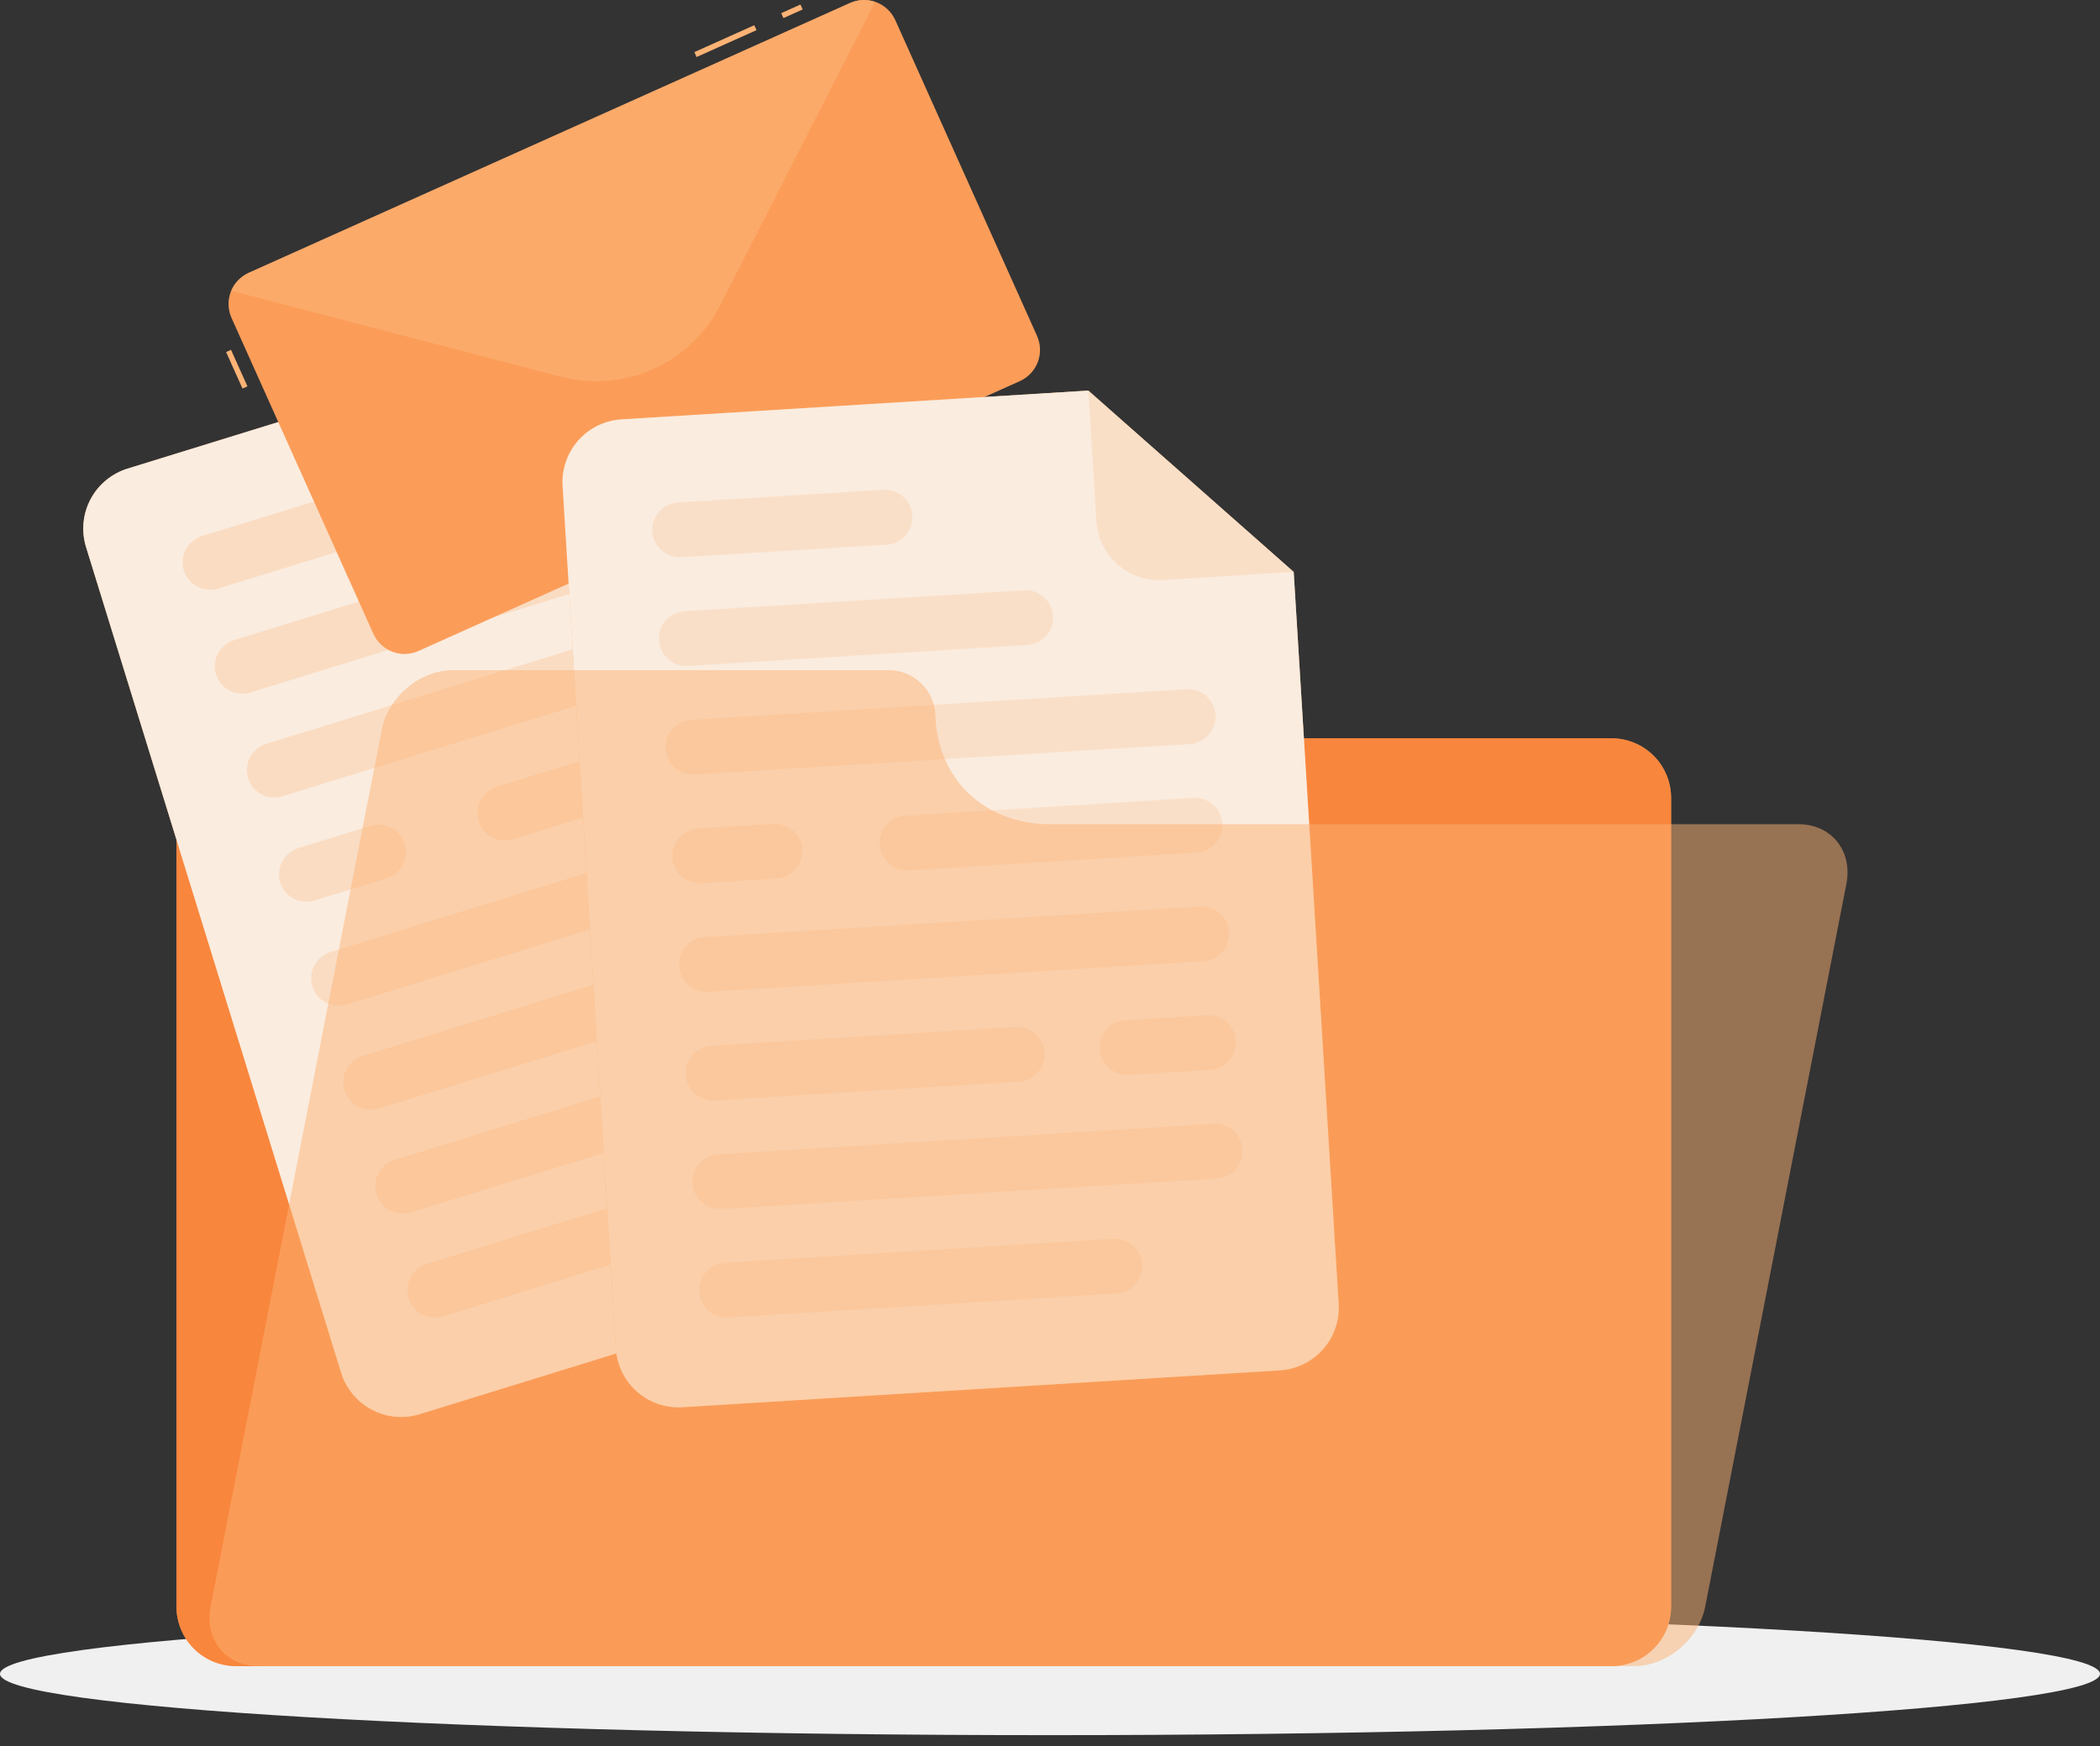 <svg width="107" height="89" viewBox="0 0 107 89" fill="none" xmlns="http://www.w3.org/2000/svg">
<rect x="0" y="0" width="107" height="89" fill="#333333" stroke="none"/>
<path d="M53.5 88.428C83.047 88.428 107 87.03 107 85.305C107 83.58 83.047 82.181 53.5 82.181C23.953 82.181 0 83.58 0 85.305C0 87.03 23.953 88.428 53.5 88.428Z" fill="#F0F0F0"/>
<path d="M37.058 32.128C36.904 31.459 36.527 30.862 35.99 30.435C35.453 30.007 34.786 29.775 34.1 29.775H12.025C11.22 29.775 10.448 30.095 9.879 30.664C9.31 31.233 8.99 32.005 8.99 32.81V81.876C8.99 82.681 9.31 83.453 9.879 84.022C10.448 84.591 11.22 84.911 12.025 84.911H82.112C82.917 84.911 83.689 84.591 84.258 84.022C84.827 83.453 85.147 82.681 85.147 81.876V40.66C85.147 39.855 84.827 39.083 84.258 38.514C83.689 37.945 82.917 37.625 82.112 37.625H43.964C42.361 37.625 40.805 37.082 39.551 36.083C38.296 35.085 37.417 33.691 37.058 32.128Z" fill="#FCB375"/>
<path opacity="0.6" d="M37.058 32.128C36.904 31.459 36.527 30.862 35.99 30.435C35.453 30.007 34.786 29.775 34.1 29.775H12.025C11.22 29.775 10.448 30.095 9.879 30.664C9.31 31.233 8.99 32.005 8.99 32.81V81.876C8.99 82.681 9.31 83.453 9.879 84.022C10.448 84.591 11.22 84.911 12.025 84.911H82.112C82.917 84.911 83.689 84.591 84.258 84.022C84.827 83.453 85.147 82.681 85.147 81.876V40.66C85.147 39.855 84.827 39.083 84.258 38.514C83.689 37.945 82.917 37.625 82.112 37.625H43.964C42.361 37.625 40.805 37.082 39.551 36.083C38.296 35.085 37.417 33.691 37.058 32.128Z" fill="#F76818"/>
<path opacity="0.22" d="M29.266 16.848L31.233 23.219C31.484 24.03 32.047 24.708 32.798 25.104C33.548 25.501 34.425 25.583 35.237 25.333L41.605 23.365L29.266 16.848Z" fill="#FCB375"/>
<path d="M29.265 16.848L6.501 23.881C6.099 24.005 5.726 24.206 5.402 24.474C5.078 24.742 4.81 25.072 4.613 25.443C4.417 25.815 4.295 26.221 4.256 26.64C4.217 27.058 4.261 27.481 4.385 27.882L17.381 69.956C17.505 70.358 17.707 70.731 17.975 71.055C18.244 71.379 18.573 71.646 18.945 71.842C19.317 72.039 19.724 72.16 20.142 72.199C20.561 72.238 20.983 72.194 21.385 72.07L50.52 63.069C50.922 62.945 51.295 62.743 51.619 62.475C51.942 62.207 52.21 61.878 52.406 61.507C52.602 61.135 52.724 60.728 52.763 60.31C52.802 59.891 52.758 59.469 52.634 59.068L41.596 23.365L29.265 16.848Z" fill="#FCB375"/>
<path opacity="0.8" d="M29.265 16.848L6.501 23.881C6.099 24.005 5.726 24.206 5.402 24.474C5.078 24.742 4.81 25.072 4.613 25.443C4.417 25.815 4.295 26.221 4.256 26.64C4.217 27.058 4.261 27.481 4.385 27.882L17.381 69.956C17.505 70.358 17.707 70.731 17.975 71.055C18.244 71.379 18.573 71.646 18.945 71.842C19.317 72.039 19.724 72.16 20.142 72.199C20.561 72.238 20.983 72.194 21.385 72.07L50.52 63.069C50.922 62.945 51.295 62.743 51.619 62.475C51.942 62.207 52.21 61.878 52.406 61.507C52.602 61.135 52.724 60.728 52.763 60.31C52.802 59.891 52.758 59.469 52.634 59.068L41.596 23.365L29.265 16.848Z" fill="#FAFAFA"/>
<g opacity="0.28">
<path d="M41.514 61.233L22.574 67.083C22.22 67.192 21.837 67.156 21.509 66.983C21.181 66.81 20.935 66.515 20.824 66.161C20.717 65.807 20.753 65.424 20.927 65.097C21.1 64.77 21.395 64.525 21.749 64.415L40.689 58.562C41.043 58.453 41.426 58.49 41.754 58.663C42.082 58.836 42.328 59.132 42.438 59.486C42.546 59.841 42.509 60.223 42.336 60.55C42.163 60.878 41.867 61.123 41.514 61.233Z" fill="#FCB375"/>
</g>
<g opacity="0.28">
<path d="M21.131 26.901L11.115 29.994C10.761 30.102 10.378 30.066 10.051 29.893C9.723 29.721 9.477 29.426 9.366 29.073C9.258 28.718 9.294 28.335 9.467 28.008C9.641 27.68 9.936 27.434 10.29 27.323L20.306 24.23C20.66 24.12 21.044 24.156 21.372 24.329C21.7 24.502 21.946 24.798 22.055 25.152C22.163 25.506 22.127 25.889 21.954 26.217C21.781 26.544 21.485 26.79 21.131 26.901Z" fill="#FCB375"/>
</g>
<g opacity="0.28">
<path d="M29.304 30.181L12.748 35.294C12.395 35.4 12.014 35.362 11.688 35.189C11.362 35.016 11.117 34.722 11.007 34.37C10.898 34.016 10.934 33.633 11.107 33.306C11.28 32.978 11.575 32.733 11.929 32.623L28.484 27.51C28.839 27.401 29.221 27.437 29.549 27.61C29.877 27.782 30.123 28.078 30.234 28.431C30.341 28.787 30.303 29.17 30.129 29.497C29.955 29.825 29.658 30.071 29.304 30.181Z" fill="#FCB375"/>
</g>
<g opacity="0.28">
<path d="M38.548 33.13L14.388 40.58C14.034 40.688 13.652 40.653 13.324 40.48C12.997 40.307 12.751 40.012 12.641 39.658C12.533 39.304 12.569 38.921 12.742 38.594C12.915 38.266 13.21 38.02 13.563 37.909L37.723 30.459C38.077 30.351 38.459 30.387 38.786 30.56C39.114 30.732 39.359 31.027 39.47 31.38C39.579 31.735 39.543 32.117 39.37 32.445C39.197 32.773 38.902 33.019 38.548 33.13Z" fill="#FCB375"/>
</g>
<g opacity="0.28">
<path d="M40.184 38.428L26.14 42.768C25.785 42.876 25.403 42.84 25.076 42.666C24.748 42.493 24.503 42.197 24.393 41.844C24.285 41.49 24.321 41.108 24.494 40.781C24.667 40.454 24.962 40.208 25.315 40.097L39.359 35.757C39.714 35.65 40.096 35.687 40.424 35.86C40.752 36.033 40.998 36.328 41.109 36.681C41.217 37.035 41.18 37.418 41.007 37.745C40.834 38.072 40.538 38.318 40.184 38.428Z" fill="#FCB375"/>
</g>
<g opacity="0.28">
<path d="M19.698 44.759L16.026 45.893C15.672 46.002 15.289 45.966 14.961 45.793C14.633 45.621 14.387 45.325 14.276 44.972C14.168 44.617 14.204 44.234 14.377 43.906C14.55 43.578 14.847 43.332 15.201 43.222L18.873 42.088C19.228 41.98 19.61 42.016 19.938 42.189C20.265 42.361 20.512 42.657 20.623 43.01C20.73 43.364 20.693 43.747 20.52 44.074C20.347 44.402 20.052 44.648 19.698 44.759Z" fill="#FCB375"/>
</g>
<g opacity="0.28">
<path d="M41.822 43.73L17.662 51.194C17.308 51.302 16.925 51.265 16.598 51.092C16.271 50.919 16.025 50.623 15.915 50.27C15.806 49.916 15.842 49.534 16.015 49.206C16.188 48.879 16.483 48.633 16.837 48.523L40.997 41.059C41.351 40.951 41.733 40.988 42.06 41.16C42.388 41.333 42.633 41.628 42.744 41.981C42.853 42.335 42.817 42.718 42.644 43.046C42.471 43.374 42.176 43.62 41.822 43.73Z" fill="#FCB375"/>
</g>
<g opacity="0.28">
<path d="M34.135 51.907L19.298 56.491C18.944 56.599 18.562 56.562 18.235 56.39C17.908 56.217 17.662 55.922 17.551 55.569C17.443 55.215 17.48 54.832 17.652 54.505C17.825 54.177 18.12 53.931 18.473 53.82L33.31 49.236C33.664 49.129 34.047 49.165 34.375 49.338C34.703 49.511 34.948 49.807 35.059 50.161C35.168 50.515 35.131 50.898 34.958 51.225C34.785 51.553 34.489 51.798 34.135 51.907Z" fill="#FCB375"/>
</g>
<g opacity="0.28">
<path d="M43.459 49.028L39.5 50.251C39.145 50.359 38.762 50.322 38.434 50.149C38.107 49.976 37.861 49.68 37.75 49.326C37.642 48.972 37.679 48.59 37.852 48.262C38.025 47.935 38.321 47.69 38.675 47.58L42.634 46.357C42.988 46.249 43.37 46.285 43.698 46.457C44.025 46.63 44.271 46.925 44.381 47.279C44.49 47.633 44.454 48.016 44.281 48.344C44.108 48.672 43.813 48.918 43.459 49.028Z" fill="#FCB375"/>
</g>
<g opacity="0.28">
<path d="M45.095 54.334L20.94 61.784C20.585 61.893 20.202 61.856 19.874 61.683C19.546 61.51 19.3 61.214 19.19 60.86C19.082 60.505 19.118 60.123 19.291 59.795C19.465 59.468 19.761 59.222 20.115 59.113L44.272 51.649C44.627 51.542 45.009 51.579 45.337 51.752C45.664 51.925 45.91 52.22 46.022 52.573C46.077 52.75 46.097 52.935 46.081 53.12C46.064 53.304 46.011 53.483 45.925 53.647C45.839 53.81 45.721 53.955 45.578 54.073C45.436 54.191 45.272 54.28 45.095 54.334Z" fill="#FCB375"/>
</g>
<path d="M45.615 1.026L52.839 17.123C53.026 17.544 53.04 18.021 52.876 18.451C52.713 18.881 52.386 19.229 51.967 19.419L21.322 33.174C20.902 33.362 20.424 33.376 19.994 33.213C19.563 33.049 19.215 32.722 19.026 32.302L11.8 16.204C11.61 15.784 11.596 15.306 11.759 14.875C11.923 14.444 12.251 14.095 12.671 13.906L43.316 0.151C43.737 -0.037 44.215 -0.05 44.646 0.114C45.077 0.278 45.425 0.606 45.615 1.026Z" fill="#FCB375"/>
<path opacity="0.3" d="M45.615 1.026L52.839 17.123C53.026 17.544 53.04 18.021 52.876 18.451C52.713 18.881 52.386 19.229 51.967 19.419L21.322 33.174C20.902 33.362 20.424 33.376 19.994 33.213C19.563 33.049 19.215 32.722 19.026 32.302L11.8 16.204C11.61 15.784 11.596 15.306 11.759 14.875C11.923 14.444 12.251 14.095 12.671 13.906L43.316 0.151C43.737 -0.037 44.215 -0.05 44.646 0.114C45.077 0.278 45.425 0.606 45.615 1.026Z" fill="#F76818"/>
<path d="M40.784 0.231L39.805 0.67L39.918 0.922L40.897 0.482L40.784 0.231Z" fill="#FCB375"/>
<path d="M38.433 1.285L35.379 2.655L35.492 2.906L38.546 1.536L38.433 1.285Z" fill="#FCB375"/>
<path d="M11.771 17.828L11.52 17.941L12.356 19.803L12.608 19.69L11.771 17.828Z" fill="#FCB375"/>
<path opacity="0.6" d="M44.589 0.093L36.686 15.573C35.953 17.008 34.752 18.149 33.282 18.809C31.812 19.469 30.16 19.607 28.601 19.202L11.783 14.817C11.956 14.414 12.273 14.089 12.672 13.906L43.316 0.151C43.718 -0.028 44.172 -0.049 44.589 0.093Z" fill="#FCB375"/>
<path d="M55.451 19.905L31.671 21.372C31.251 21.398 30.84 21.505 30.461 21.689C30.083 21.873 29.744 22.13 29.465 22.445C29.186 22.76 28.972 23.127 28.835 23.525C28.698 23.923 28.64 24.344 28.666 24.764L31.379 68.714C31.404 69.134 31.512 69.545 31.696 69.924C31.881 70.302 32.138 70.641 32.454 70.92C32.769 71.199 33.137 71.412 33.535 71.549C33.934 71.686 34.355 71.742 34.775 71.716L65.21 69.837C65.63 69.811 66.04 69.704 66.418 69.519C66.796 69.335 67.134 69.078 67.412 68.763C67.691 68.448 67.904 68.081 68.041 67.683C68.177 67.286 68.233 66.865 68.207 66.446L65.917 29.148L55.451 19.905Z" fill="#FCB375"/>
<path opacity="0.8" d="M55.451 19.905L31.671 21.372C31.251 21.398 30.84 21.505 30.461 21.689C30.083 21.873 29.744 22.13 29.465 22.445C29.186 22.76 28.972 23.127 28.835 23.525C28.698 23.923 28.64 24.344 28.666 24.764L31.379 68.714C31.404 69.134 31.512 69.545 31.696 69.924C31.881 70.302 32.138 70.641 32.454 70.92C32.769 71.199 33.137 71.412 33.535 71.549C33.934 71.686 34.355 71.742 34.775 71.716L65.21 69.837C65.63 69.811 66.04 69.704 66.418 69.519C66.796 69.335 67.134 69.078 67.412 68.763C67.691 68.448 67.904 68.081 68.041 67.683C68.177 67.286 68.233 66.865 68.207 66.446L65.917 29.148L55.451 19.905Z" fill="#FAFAFA"/>
<g opacity="0.22">
<path d="M56.889 65.921L37.102 67.143C36.733 67.164 36.37 67.038 36.093 66.793C35.816 66.547 35.647 66.202 35.623 65.833C35.602 65.463 35.728 65.1 35.973 64.823C36.218 64.545 36.562 64.376 36.931 64.351L56.718 63.131C57.088 63.109 57.451 63.234 57.729 63.48C58.006 63.725 58.176 64.07 58.2 64.439C58.222 64.809 58.096 65.173 57.851 65.451C57.605 65.728 57.259 65.897 56.889 65.921Z" fill="#FCB375"/>
</g>
<g opacity="0.22">
<path d="M45.179 27.757L34.713 28.397C34.343 28.418 33.98 28.293 33.703 28.048C33.425 27.803 33.256 27.458 33.231 27.089C33.21 26.719 33.336 26.356 33.581 26.078C33.827 25.801 34.172 25.631 34.541 25.607L45.008 24.962C45.377 24.94 45.74 25.065 46.017 25.31C46.294 25.555 46.463 25.9 46.486 26.27C46.51 26.64 46.385 27.005 46.14 27.284C45.895 27.562 45.549 27.733 45.179 27.757Z" fill="#FCB375"/>
</g>
<g opacity="0.22">
<path d="M52.347 32.872L35.054 33.937C34.685 33.96 34.321 33.835 34.043 33.59C33.765 33.344 33.596 32.999 33.573 32.629C33.551 32.259 33.676 31.895 33.922 31.618C34.168 31.34 34.513 31.171 34.883 31.148L52.173 30.082C52.543 30.06 52.907 30.185 53.184 30.43C53.462 30.675 53.632 31.021 53.655 31.39C53.677 31.76 53.552 32.123 53.307 32.401C53.062 32.679 52.717 32.848 52.347 32.872Z" fill="#FCB375"/>
</g>
<g opacity="0.22">
<path d="M60.633 37.917L35.396 39.473C35.025 39.496 34.66 39.371 34.382 39.125C34.103 38.879 33.933 38.533 33.909 38.162C33.887 37.793 34.012 37.43 34.257 37.153C34.502 36.876 34.847 36.707 35.217 36.683L60.456 35.124C60.825 35.103 61.188 35.229 61.466 35.475C61.743 35.72 61.911 36.066 61.935 36.435C61.957 36.804 61.832 37.166 61.589 37.444C61.345 37.721 61.001 37.891 60.633 37.917Z" fill="#FCB375"/>
</g>
<g opacity="0.22">
<path d="M60.976 43.453L46.305 44.358C45.935 44.38 45.572 44.255 45.294 44.01C45.016 43.765 44.847 43.42 44.823 43.05C44.8 42.681 44.925 42.317 45.17 42.039C45.416 41.761 45.761 41.592 46.131 41.569L60.802 40.664C61.172 40.641 61.536 40.766 61.813 41.011C62.091 41.256 62.26 41.602 62.284 41.971C62.306 42.341 62.18 42.705 61.935 42.982C61.69 43.26 61.345 43.429 60.976 43.453Z" fill="#FCB375"/>
</g>
<g opacity="0.22">
<path d="M39.574 44.773L35.735 45.01C35.366 45.032 35.003 44.907 34.726 44.662C34.449 44.417 34.28 44.072 34.256 43.703C34.234 43.333 34.36 42.97 34.605 42.692C34.85 42.414 35.195 42.245 35.564 42.221L39.403 41.983C39.772 41.962 40.136 42.088 40.413 42.334C40.691 42.579 40.86 42.924 40.884 43.294C40.905 43.664 40.779 44.027 40.534 44.304C40.288 44.581 39.943 44.75 39.574 44.773Z" fill="#FCB375"/>
</g>
<g opacity="0.22">
<path d="M61.317 48.989L36.078 50.546C35.708 50.568 35.345 50.442 35.067 50.197C34.79 49.952 34.62 49.607 34.596 49.238C34.575 48.868 34.701 48.505 34.946 48.227C35.192 47.949 35.537 47.78 35.907 47.756L61.143 46.2C61.513 46.178 61.877 46.303 62.155 46.549C62.432 46.795 62.602 47.14 62.625 47.51C62.647 47.88 62.522 48.243 62.276 48.52C62.031 48.797 61.686 48.966 61.317 48.989Z" fill="#FCB375"/>
</g>
<g opacity="0.22">
<path d="M51.919 55.125L36.42 56.082C36.05 56.103 35.686 55.978 35.409 55.732C35.131 55.487 34.962 55.141 34.938 54.772C34.917 54.402 35.043 54.039 35.288 53.762C35.534 53.485 35.879 53.316 36.248 53.293L51.748 52.335C52.117 52.314 52.48 52.44 52.757 52.685C53.034 52.931 53.203 53.276 53.226 53.646C53.249 54.015 53.124 54.379 52.879 54.656C52.633 54.934 52.288 55.102 51.919 55.125Z" fill="#FCB375"/>
</g>
<g opacity="0.22">
<path d="M61.658 54.527L57.519 54.781C57.149 54.803 56.786 54.678 56.509 54.432C56.232 54.187 56.063 53.842 56.04 53.473C56.017 53.103 56.142 52.739 56.387 52.462C56.632 52.184 56.978 52.015 57.348 51.991L61.487 51.737C61.856 51.715 62.22 51.84 62.498 52.085C62.776 52.33 62.945 52.675 62.968 53.045C62.989 53.415 62.864 53.779 62.618 54.056C62.373 54.334 62.027 54.503 61.658 54.527Z" fill="#FCB375"/>
</g>
<g opacity="0.22">
<path d="M62 60.061L36.764 61.618C36.394 61.639 36.031 61.514 35.753 61.269C35.475 61.024 35.306 60.679 35.282 60.31C35.26 59.94 35.385 59.577 35.63 59.299C35.875 59.021 36.22 58.852 36.59 58.828L61.829 57.272C62.198 57.25 62.561 57.375 62.839 57.62C63.116 57.865 63.285 58.21 63.308 58.58C63.331 58.949 63.206 59.313 62.96 59.591C62.715 59.869 62.37 60.038 62 60.061Z" fill="#FCB375"/>
</g>
<path opacity="0.22" d="M55.451 19.905L55.862 26.56C55.888 26.98 55.996 27.39 56.18 27.768C56.365 28.146 56.622 28.484 56.937 28.762C57.252 29.041 57.618 29.254 58.016 29.391C58.413 29.528 58.834 29.585 59.254 29.559L65.917 29.148L55.451 19.905Z" fill="#FCB375"/>
<path opacity="0.5" d="M47.664 36.508C47.66 36.189 47.592 35.874 47.464 35.582C47.336 35.29 47.151 35.026 46.92 34.807C46.688 34.587 46.415 34.416 46.116 34.304C45.818 34.192 45.5 34.141 45.181 34.154H23.079C21.404 34.154 19.768 35.514 19.453 37.189L10.731 81.876C10.406 83.551 11.498 84.911 13.173 84.911H83.259C84.934 84.911 86.557 83.554 86.885 81.876L94.079 45.04C94.404 43.362 93.311 42.004 91.637 42.004H53.5C50.189 42.004 47.778 39.725 47.664 36.508Z" fill="#FCB375"/>
</svg>
